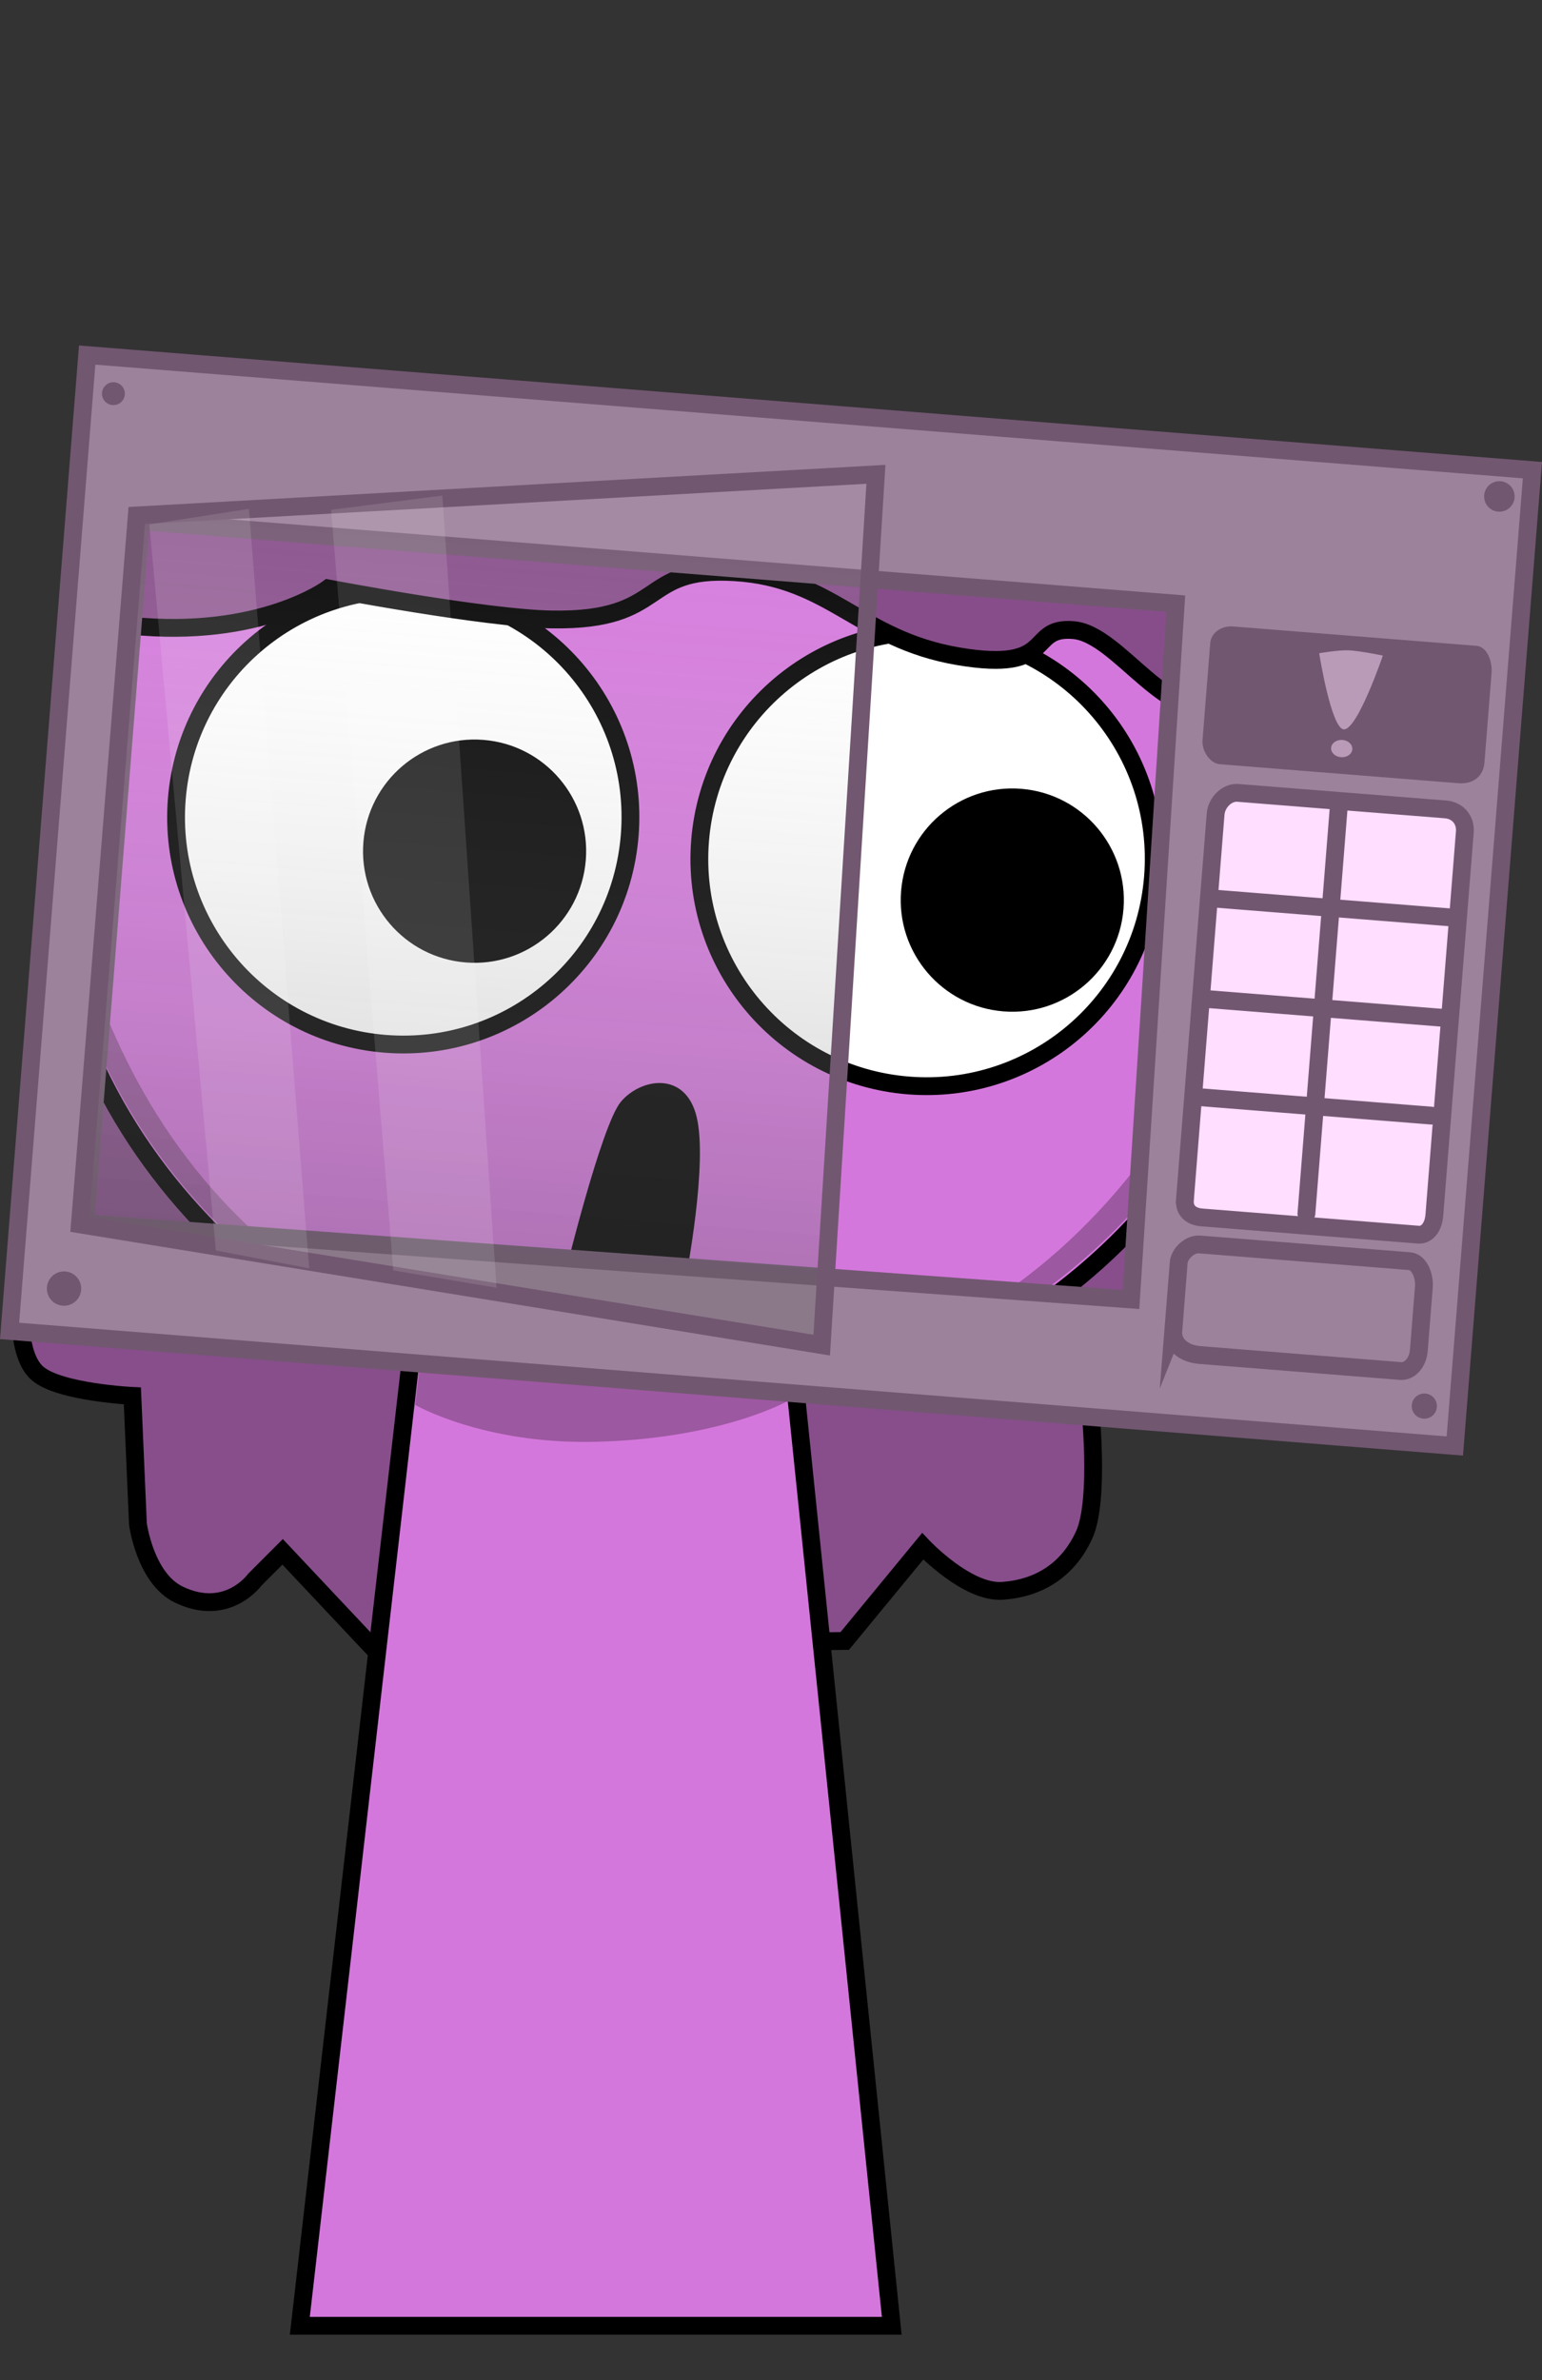 <svg version="1.1" xmlns="http://www.w3.org/2000/svg" xmlns:xlink="http://www.w3.org/1999/xlink" width="173.236" height="267.225" viewBox="0,0,173.236,267.225"><rect x="0" y="0" width="173.236" height="267.225" fill="#333333" stroke="none"/><defs><linearGradient x1="229.443" y1="107.537" x2="223.047" y2="187.125" gradientUnits="userSpaceOnUse" id="color-1"><stop offset="0" stop-color="#ffffff" stop-opacity="0.068"/><stop offset="1" stop-color="#666666" stop-opacity="0.334"/></linearGradient></defs><g transform="translate(-173.067,-46.388)"><g data-paper-data="{&quot;isPaintingLayer&quot;:true}" fill-rule="nonzero" stroke-linejoin="miter" stroke-miterlimit="10" stroke-dasharray="" stroke-dashoffset="0" style="mix-blend-mode: normal"><g><path d="M179.147,313.613v-267.225h123.182v267.225z" fill-opacity="0.01" fill="#000000" stroke="none" stroke-width="0" stroke-linecap="butt"/><path d="M182.466,144.403l135.524,10.557c0,0 -10.094,42.4 -11.88,46.269c-1.786,3.869 -10.629,2.501 -10.629,2.501c0,0 1.223,10.996 -0.625,15.006c-1.848,4.011 -5.174,5.977 -9.17,6.253c-3.996,0.276 -8.962,-5.002 -8.962,-5.002l-8.754,10.629l-53.147,0.625l-10.004,-10.629l-3.126,3.126c0,0 -3.087,4.306 -8.545,1.667c-3.78,-1.827 -4.585,-7.92 -4.585,-7.92l-0.625,-14.381c0,0 -8.149,-0.393 -10.629,-2.501c-2.481,-2.108 -1.876,-8.128 -1.876,-8.128z" fill="#874e8b" stroke="#000000" stroke-width="2" stroke-linecap="round"/><path d="M206.75,307.5l15.143,-131.842l37.783,-0.158l13.574,132z" fill="#d477dc" stroke="#000000" stroke-width="2" stroke-linecap="butt"/><path d="M219.7,204.113l3.121,-26.328l35.831,-0.142l2.767,26.106c0,0 -7.515,4.196 -21.559,4.51c-12.485,0.279 -20.16,-4.146 -20.16,-4.146z" fill="#9c58a0" stroke="#000000" stroke-width="0" stroke-linecap="butt"/></g><path d="M180.213,123.542c3.094,-11.43 9.366,-21.547 17.827,-29.558c13.895,-13.158 29.451,6.975 50.773,8.672c22.308,1.775 45.624,-14.407 57.142,1.928c8.329,11.812 12.707,26.187 11.502,41.329c-1.99,25.01 -18.69,45.546 -41.552,54.776c-1.312,-0.971 -2.515,-1.78 -3.489,-2.357c-5.173,-3.067 -11.032,-5.083 -17.256,-5.625c-6.643,-0.578 -13.29,-1.107 -19.941,-1.587c-6.117,-0.441 -12.759,0.804 -18.874,1.007c-3.453,0.115 -6.91,0.182 -10.363,0.316c-13.205,-9.444 -22.718,-22.801 -26.335,-38.321c-1.419,-6.088 4.227,-11.346 4.745,-17.861z" fill="#d477dc" stroke="#000000" stroke-width="2" stroke-linecap="butt"/><path d="M316.531,145.535c-1.984,24.935 -18.849,45.353 -41.846,54.277c-0.78,-0.545 -1.5,-1.017 -2.13,-1.396c35.125,-12.729 44.047,-53.772 43.976,-52.88z" fill="#9c58a0" stroke="#000000" stroke-width="0" stroke-linecap="butt"/><path d="M179.063,134.596c0.05,-0.63 0.544,38.698 32.818,57.662c-1.317,0.036 -2.634,0.073 -3.951,0.116c-19.033,-12.854 -30.728,-34.389 -28.867,-57.778z" fill="#9c58a0" stroke="#000000" stroke-width="0" stroke-linecap="butt"/><path d="M192.929,136.109c1.118,-14.051 13.415,-24.535 27.466,-23.417c14.051,1.118 24.535,13.415 23.417,27.466c-1.118,14.051 -13.415,24.535 -27.466,23.417c-14.051,-1.118 -24.535,-13.415 -23.417,-27.466z" fill="#ffffff" stroke="#000000" stroke-width="2" stroke-linecap="butt"/><path d="M275.134,168.252c-14.051,-1.118 -24.535,-13.415 -23.417,-27.466c1.118,-14.051 13.415,-24.535 27.466,-23.417c14.051,1.118 24.535,13.415 23.417,27.466c-1.118,14.051 -13.415,24.535 -27.466,23.417z" data-paper-data="{&quot;index&quot;:null}" fill="#ffffff" stroke="#000000" stroke-width="2" stroke-linecap="butt"/><path d="M242.796,170.112c2.199,-2.664 7.279,-3.576 8.541,1.692c1.261,5.268 -1.184,17.859 -1.184,17.859c-7.491,-0.479 -6.193,0.367 -13.693,0.1c0,0 4.138,-16.987 6.337,-19.651z" data-paper-data="{&quot;index&quot;:null}" fill="#000000" stroke="none" stroke-width="0" stroke-linecap="butt"/><path d="M183.788,99.958l129.854,7.854c0,0 3.79,14.602 -2.717,17.631c-6.507,3.03 -12.023,-7.897 -17.29,-8.317c-5.267,-0.419 -1.789,4.841 -12.931,2.937c-11.142,-1.904 -14.246,-8.771 -25.083,-9.432c-10.836,-0.662 -7.435,5.522 -20.563,5.304c-7.468,-0.124 -25.118,-3.486 -25.118,-3.486c0,0 -7.615,5.673 -22.225,4.181c-3.763,-0.384 -4.951,-9.318 -4.951,-9.318z" fill="#874d8a" stroke="#000000" stroke-width="2" stroke-linecap="round"/><path d="M321.271,119.726c0,0 2.147,-0.37 3.281,-0.328c1.241,0.046 3.873,0.591 3.873,0.591c0,0 -2.859,8.371 -4.389,8.283c-1.422,-0.082 -2.765,-8.546 -2.765,-8.546z" fill="#ffdeff" stroke="none" stroke-width="0" stroke-linecap="butt"/><path d="M322.612,130.361c0.031,-0.536 0.589,-0.939 1.247,-0.901c0.658,0.038 1.166,0.503 1.135,1.039c-0.031,0.536 -0.589,0.939 -1.247,0.901c-0.658,-0.038 -1.166,-0.503 -1.135,-1.039z" fill="#ffdeff" stroke="none" stroke-width="0" stroke-linecap="butt"/><g><path d="M174.143,195.808l8.718,-109.557l162.366,12.92l-8.718,109.557zM182.628,183.719l117.499,8.559l5.029,-78.121l-116.254,-9.253z" fill="#9d829c" stroke="#725771" stroke-width="2" stroke-linecap="butt"/><path d="M308.163,129.497c0.151,-1.895 0.615,-7.733 0.867,-10.89c0.099,-1.249 1.326,-1.986 2.574,-1.887c3.612,0.287 21.405,1.703 27.336,2.175c1.212,0.096 1.801,1.757 1.696,3.069c-0.147,1.843 -0.552,6.943 -0.8,10.052c-0.118,1.488 -1.231,2.438 -2.91,2.304c-6.65,-0.529 -23.477,-1.868 -26.816,-2.134c-1.128,-0.09 -2.041,-1.525 -1.948,-2.691z" fill="#725771" stroke="#725771" stroke-width="0" stroke-linecap="butt"/><path d="M304.879,195.792c0.201,-2.528 0.499,-6.275 0.609,-7.648c0.08,-1.006 1.234,-2.131 2.36,-2.042c3.154,0.251 18.269,1.454 23.565,1.875c1.151,0.092 1.714,1.71 1.618,2.908c-0.11,1.388 -0.378,4.756 -0.565,7.102c-0.113,1.424 -1.068,2.402 -2.035,2.325c-2.758,-0.22 -16.269,-1.295 -22.54,-1.794c-1.957,-0.156 -3.126,-1.296 -3.012,-2.727z" fill="none" stroke="#725771" stroke-width="2" stroke-linecap="butt"/><path d="M306.187,181.101c0.618,-7.77 3.041,-38.222 3.445,-43.287c0.111,-1.395 1.327,-2.505 2.509,-2.411c3.141,0.25 17.565,1.398 23.308,1.855c1.469,0.117 2.285,1.256 2.184,2.527c-0.38,4.777 -2.742,34.458 -3.424,43.031c-0.117,1.467 -0.929,2.257 -1.786,2.188c-2.84,-0.226 -18.639,-1.483 -24.333,-1.936c-1.277,-0.102 -1.994,-0.816 -1.902,-1.966z" fill="#ffdeff" stroke="#725771" stroke-width="2" stroke-linecap="butt"/><path d="M331.673,204.137c0.062,-0.778 0.743,-1.359 1.521,-1.297c0.778,0.062 1.359,0.743 1.297,1.521c-0.062,0.778 -0.743,1.359 -1.521,1.297c-0.778,-0.062 -1.359,-0.743 -1.297,-1.521z" fill="#725771" stroke="none" stroke-width="0" stroke-linecap="butt"/><path d="M178.34,190.904c0.084,-1.061 1.013,-1.853 2.074,-1.768c1.061,0.084 1.853,1.013 1.768,2.074c-0.084,1.061 -1.013,1.853 -2.074,1.768c-1.061,-0.084 -1.853,-1.013 -1.768,-2.074z" fill="#725771" stroke="none" stroke-width="0" stroke-linecap="butt"/><path d="M184.527,90.484c0.056,-0.707 0.675,-1.235 1.383,-1.179c0.707,0.056 1.235,0.675 1.179,1.383c-0.056,0.707 -0.675,1.235 -1.383,1.179c-0.707,-0.056 -1.235,-0.675 -1.179,-1.383z" fill="#725771" stroke="none" stroke-width="0" stroke-linecap="butt"/><path d="M339.806,101.987c0.075,-0.943 0.9,-1.647 1.844,-1.572c0.943,0.075 1.647,0.9 1.572,1.844c-0.075,0.943 -0.9,1.647 -1.844,1.572c-0.943,-0.075 -1.647,-0.9 -1.572,-1.844z" fill="#725771" stroke="none" stroke-width="0" stroke-linecap="butt"/><path d="M319.837,182.635l3.648,-45.848" fill="none" stroke="#725771" stroke-width="2" stroke-linecap="round"/><path d="M333.858,171.636l-26.126,-2.079" fill="none" stroke="#725771" stroke-width="2" stroke-linecap="round"/><path d="M308.865,158.564l26.638,2.12" fill="none" stroke="#725771" stroke-width="2" stroke-linecap="round"/><path d="M309.25,147.253l26.894,2.14" fill="none" stroke="#725771" stroke-width="2" stroke-linecap="round"/></g><path d="M321.271,119.726c0,0 2.147,-0.37 3.281,-0.328c1.241,0.046 3.873,0.591 3.873,0.591c0,0 -2.859,8.371 -4.389,8.283c-1.422,-0.082 -2.765,-8.546 -2.765,-8.546z" fill-opacity="0.503" fill="#ffdeff" stroke="none" stroke-width="0" stroke-linecap="butt"/><path d="M322.612,130.361c0.031,-0.536 0.589,-0.939 1.247,-0.901c0.658,0.038 1.166,0.503 1.135,1.039c-0.031,0.536 -0.589,0.939 -1.247,0.901c-0.658,-0.038 -1.166,-0.503 -1.135,-1.039z" fill-opacity="0.503" fill="#ffdeff" stroke="none" stroke-width="0" stroke-linecap="butt"/><g fill="#000000" stroke="none" stroke-width="0" stroke-linecap="butt"><path d="M213.891,140.954c0.549,-6.9 6.588,-12.049 13.488,-11.5c6.9,0.549 12.049,6.588 11.5,13.488c-0.549,6.9 -6.588,12.049 -13.488,11.5c-6.9,-0.549 -12.049,-6.588 -11.5,-13.488z"/><path d="M285.798,159.934c-6.9,-0.549 -12.049,-6.588 -11.5,-13.488c0.549,-6.9 6.588,-12.049 13.488,-11.5c6.9,0.549 12.049,6.588 11.5,13.488c-0.549,6.9 -6.588,12.049 -13.488,11.5z" data-paper-data="{&quot;index&quot;:null}"/></g><g stroke-linecap="butt"><path d="M182.039,183.846l6.396,-79.588l83.038,-4.618l-6.093,97.763z" fill="url(#color-1)" stroke="#725771" stroke-width="2"/><path d="M197.319,186.775l-7.473,-81.511l11.186,-1.751l6.773,85.268z" fill-opacity="0.116" fill="#ffffff" stroke="none" stroke-width="0"/><path d="M217.254,189.019l-6.989,-85.393l12.501,-1.6l6.084,88.931z" fill-opacity="0.116" fill="#ffffff" stroke="none" stroke-width="0"/></g></g></g></svg>